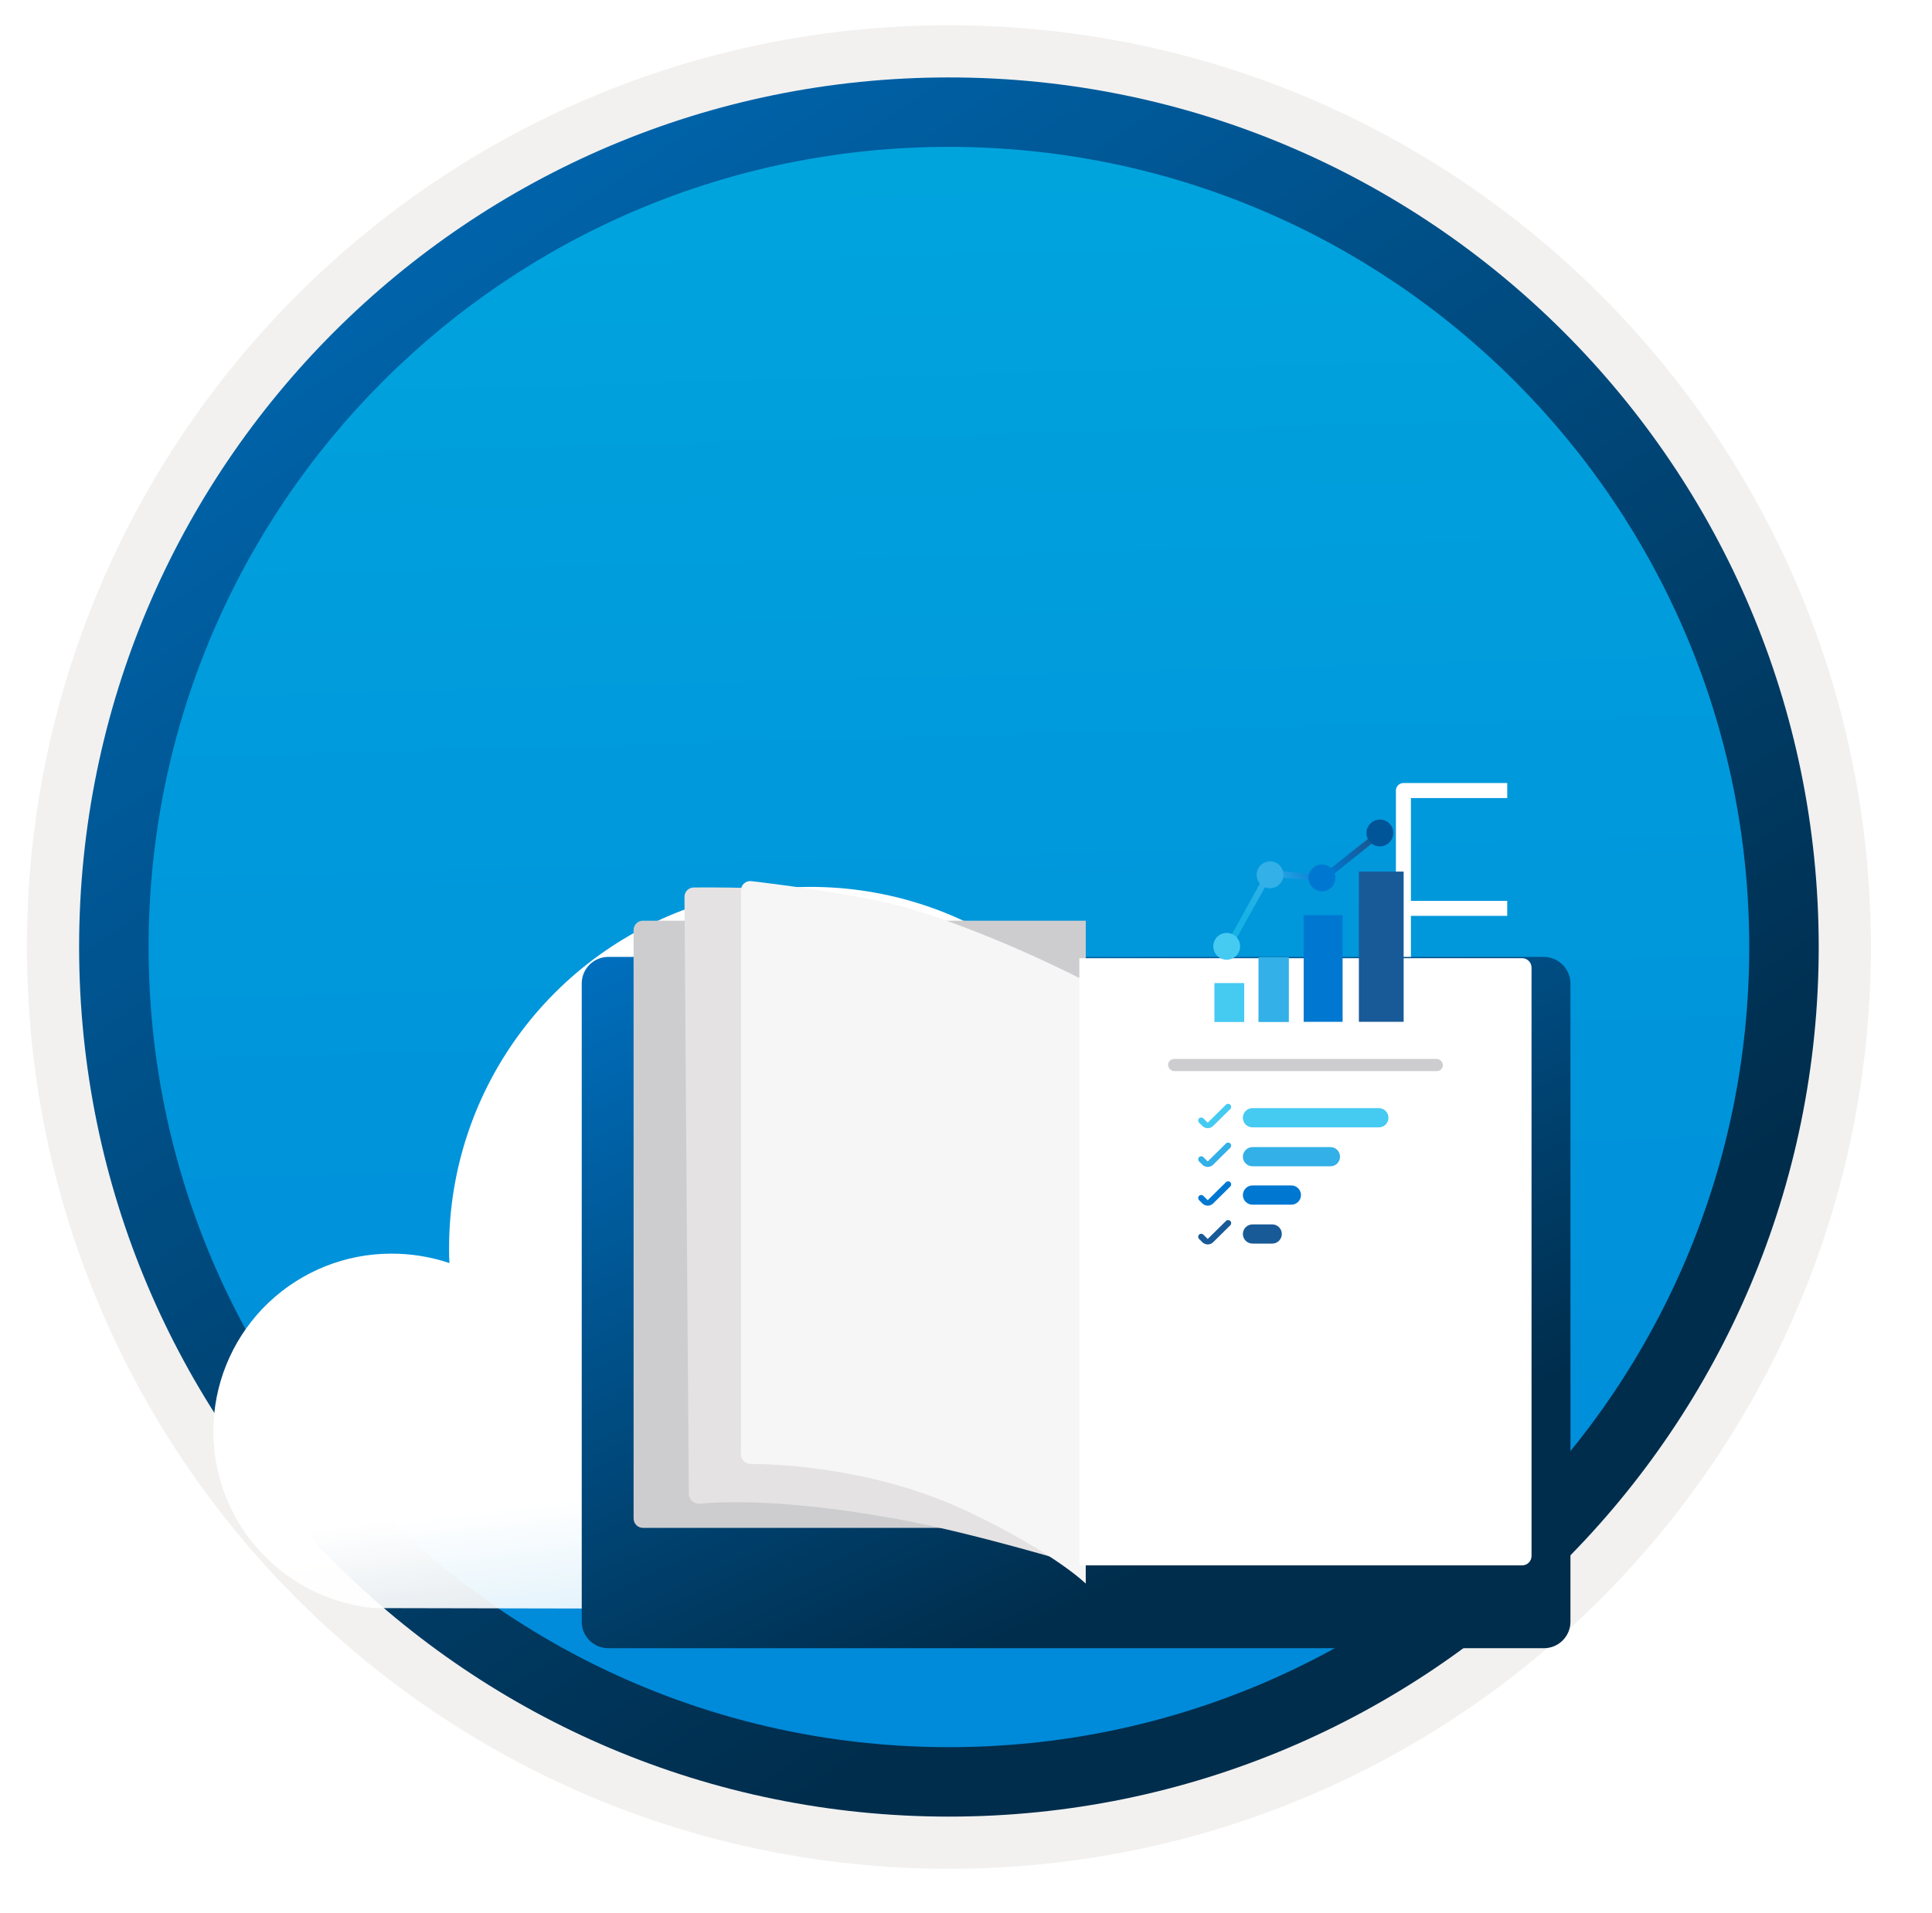 <svg width="103" height="102" viewBox="0 0 103 102" fill="none" xmlns="http://www.w3.org/2000/svg">
<path d="M50.589 96.851C24.993 96.851 4.238 76.106 4.238 50.5C4.238 24.893 24.993 4.149 50.589 4.149C76.186 4.149 96.94 24.903 96.94 50.5C96.94 76.097 76.186 96.851 50.589 96.851Z" fill="url(#paint0_linear_1549_157)"/>
<path fill-rule="evenodd" clip-rule="evenodd" d="M96.04 50.5C96.04 75.602 75.691 95.95 50.59 95.95C25.488 95.95 5.139 75.602 5.139 50.5C5.139 25.399 25.488 5.05 50.59 5.05C75.691 5.05 96.04 25.399 96.04 50.5ZM50.59 1.347C77.741 1.347 99.743 23.349 99.743 50.5C99.743 77.651 77.731 99.654 50.59 99.654C23.438 99.654 1.436 77.642 1.436 50.5C1.436 23.349 23.438 1.347 50.59 1.347Z" fill="#F2F1F0"/>
<path fill-rule="evenodd" clip-rule="evenodd" d="M93.257 50.5C93.257 74.067 74.156 93.168 50.589 93.168C27.023 93.168 7.922 74.067 7.922 50.5C7.922 26.933 27.023 7.832 50.589 7.832C74.156 7.832 93.257 26.933 93.257 50.5ZM50.589 4.129C76.196 4.129 96.96 24.893 96.96 50.5C96.96 76.106 76.196 96.871 50.589 96.871C24.983 96.871 4.218 76.106 4.218 50.5C4.218 24.893 24.973 4.129 50.589 4.129Z" fill="url(#paint1_linear_1549_157)"/>
<g filter="url(#filter0_ddddd_1549_157)">
<path d="M77.471 46.092C77.493 45.939 77.537 45.785 77.558 45.654C77.969 43.489 77.898 41.259 77.349 39.124C76.8 36.99 75.788 35.002 74.383 33.302C72.979 31.602 71.217 30.232 69.223 29.29C67.229 28.347 65.052 27.855 62.846 27.847C61.718 27.843 60.593 27.976 59.496 28.241C57.26 24.717 53.939 22.014 50.033 20.538C46.127 19.063 41.847 18.895 37.837 20.059C33.827 21.224 30.304 23.658 27.798 26.996C25.292 30.333 23.938 34.394 23.941 38.566C23.941 38.829 23.941 39.092 23.963 39.354C22.961 39.017 21.911 38.847 20.854 38.851C18.421 38.851 16.082 39.786 14.319 41.462C12.557 43.137 11.507 45.426 11.386 47.854C11.265 50.282 12.083 52.663 13.67 54.505C15.257 56.347 17.492 57.51 19.913 57.752L62.824 57.839C65.495 57.836 68.117 57.123 70.422 55.774C72.726 54.425 74.63 52.487 75.938 50.16C76.004 50.029 76.092 49.898 76.157 49.767C76.737 48.597 77.178 47.364 77.471 46.092V46.092Z" fill="url(#paint2_linear_1549_157)"/>
</g>
<path d="M80.355 54.715H74.82" stroke="white" stroke-width="0.8" stroke-miterlimit="10" stroke-linejoin="round"/>
<path d="M80.355 48.438H74.82" stroke="white" stroke-width="0.8" stroke-miterlimit="10" stroke-linejoin="round"/>
<path d="M80.355 42.156H74.82V60.981H80.349" stroke="white" stroke-width="0.8" stroke-miterlimit="10" stroke-linejoin="round"/>
<g filter="url(#filter1_ddddd_1549_157)">
<path d="M82.304 37.028H32.427C31.647 37.028 31.014 37.662 31.014 38.442V72.478C31.014 73.258 31.647 73.891 32.427 73.891H82.311C83.091 73.891 83.725 73.258 83.725 72.478V38.442C83.718 37.662 83.084 37.028 82.304 37.028Z" fill="url(#paint3_linear_1549_157)"/>
</g>
<g filter="url(#filter2_ddddd_1549_157)">
<path d="M57.885 39.096H34.278C34.002 39.096 33.778 39.319 33.778 39.596V70.974C33.778 71.251 34.002 71.474 34.278 71.474H57.885V39.096Z" fill="#CDCDD0"/>
</g>
<g filter="url(#filter3_ddddd_1549_157)">
<path d="M36.979 35.326C36.706 35.33 36.49 35.553 36.492 35.825L36.721 67.661C36.724 67.972 37.007 68.215 37.317 68.185C38.627 68.062 42.145 67.929 48.194 69.072C52.163 69.822 57.579 71.473 57.579 71.473V40.255C57.579 40.255 52.871 37.556 47.431 36.264C44.341 35.316 38.672 35.306 36.979 35.326Z" fill="#E4E2E2"/>
</g>
<g filter="url(#filter4_ddddd_1549_157)">
<path d="M40.052 33.987C39.757 33.953 39.501 34.184 39.501 34.481V64.551C39.501 64.835 39.734 65.065 40.018 65.066C41.634 65.074 46.768 65.297 51.663 67.635C56.272 69.836 57.884 71.446 57.884 71.446V39.325C57.884 39.325 53.217 36.889 48.587 35.475C46.229 34.756 41.635 34.174 40.052 33.987Z" fill="#F6F6F6"/>
</g>
<g filter="url(#filter5_ddddd_1549_157)">
<path d="M81.65 39.596C81.65 39.32 81.426 39.096 81.15 39.096H57.543V71.474H81.15C81.426 71.474 81.65 71.251 81.65 70.974V39.596Z" fill="white"/>
</g>
<path d="M66.335 52.422H64.745V54.498H66.332V52.422H66.335Z" fill="#45CAF2"/>
<path d="M68.706 51.043H67.094V54.498H68.712V51.043H68.706Z" fill="#32B0E7"/>
<path d="M71.578 48.802H69.502V54.489H71.578V48.802Z" fill="#0078D1"/>
<path d="M74.832 46.478H72.446V54.488H74.832V46.478Z" fill="#185A97"/>
<path d="M65.681 50.469L65.393 50.333L67.578 46.373L70.491 46.661L73.512 44.275L73.748 44.488L70.599 47.014L67.754 46.744L65.681 50.469Z" fill="url(#paint4_linear_1549_157)"/>
<path d="M65.213 51.154C65.594 51.256 65.988 51.03 66.09 50.649C66.192 50.268 65.966 49.874 65.585 49.772C65.204 49.669 64.81 49.896 64.708 50.277C64.606 50.661 64.832 51.052 65.213 51.154Z" fill="#45CAF2"/>
<path d="M67.525 47.339C67.906 47.441 68.3 47.215 68.402 46.834C68.504 46.453 68.278 46.059 67.897 45.957C67.516 45.855 67.122 46.081 67.02 46.462C66.918 46.843 67.144 47.237 67.525 47.339Z" fill="#32B0E7"/>
<path d="M70.292 47.507C70.673 47.609 71.067 47.383 71.169 47.001C71.271 46.62 71.045 46.227 70.664 46.124C70.283 46.022 69.889 46.248 69.787 46.63C69.685 47.011 69.911 47.401 70.292 47.507Z" fill="#0078D1"/>
<path d="M73.211 45.043C73.692 45.306 74.265 44.975 74.281 44.426C74.287 44.169 74.141 43.918 73.918 43.794C73.438 43.531 72.864 43.862 72.849 44.411C72.843 44.668 72.985 44.919 73.211 45.043Z" fill="#005599"/>
<path d="M65.589 59.141C65.653 59.077 65.654 58.973 65.59 58.909V58.909C65.526 58.846 65.424 58.845 65.36 58.908L64.386 59.869L64.155 59.638C64.092 59.575 63.991 59.575 63.927 59.637V59.637C63.863 59.7 63.863 59.803 63.926 59.867L64.101 60.041C64.259 60.199 64.514 60.2 64.674 60.043L65.589 59.141Z" fill="#45CAF2"/>
<path d="M65.589 65.34C65.653 65.277 65.654 65.173 65.59 65.109V65.109C65.526 65.045 65.424 65.045 65.36 65.108L64.386 66.068L64.155 65.838C64.092 65.775 63.991 65.774 63.927 65.837V65.837C63.863 65.9 63.863 66.003 63.926 66.067L64.101 66.241C64.259 66.399 64.514 66.4 64.674 66.243L65.589 65.34Z" fill="#185A97"/>
<path d="M65.589 63.273C65.653 63.21 65.654 63.106 65.59 63.042V63.042C65.526 62.978 65.424 62.978 65.36 63.041L64.386 64.001L64.155 63.771C64.092 63.708 63.991 63.707 63.927 63.77V63.77C63.863 63.833 63.863 63.936 63.926 64L64.101 64.174C64.259 64.332 64.514 64.333 64.674 64.176L65.589 63.273Z" fill="#0078D1"/>
<path d="M65.589 61.207C65.653 61.144 65.654 61.04 65.59 60.976V60.976C65.526 60.912 65.424 60.912 65.36 60.975L64.386 61.935L64.155 61.705C64.092 61.642 63.991 61.641 63.927 61.704V61.704C63.863 61.767 63.863 61.87 63.926 61.934L64.101 62.108C64.259 62.266 64.514 62.267 64.674 62.11L65.589 61.207Z" fill="#32B0E7"/>
<path d="M76.077 59.604C76.077 59.321 75.848 59.092 75.565 59.092H73.494C73.211 59.092 72.982 59.321 72.982 59.604C72.982 59.888 73.211 60.117 73.494 60.117H75.565C75.851 60.117 76.077 59.888 76.077 59.604Z" fill="white"/>
<path d="M76.077 63.727C76.077 63.444 75.848 63.214 75.565 63.214H68.825C68.542 63.214 68.312 63.444 68.312 63.727C68.312 64.01 68.542 64.239 68.825 64.239H75.562C75.851 64.239 76.077 64.01 76.077 63.727Z" fill="white"/>
<path d="M76.077 61.681C76.077 61.398 75.848 61.169 75.565 61.169H70.563C70.28 61.169 70.05 61.398 70.05 61.681C70.05 61.964 70.28 62.193 70.563 62.193H75.57C75.851 62.193 76.077 61.961 76.077 61.681Z" fill="white"/>
<path d="M76.077 65.808C76.077 65.52 75.848 65.291 75.565 65.291H66.776C66.493 65.285 66.263 65.514 66.263 65.798V65.803C66.263 66.086 66.493 66.315 66.776 66.315H75.565C75.851 66.321 76.077 66.091 76.077 65.808Z" fill="white"/>
<path d="M66.261 65.803C66.261 66.086 66.49 66.315 66.773 66.315H67.825C68.108 66.315 68.337 66.086 68.337 65.803C68.337 65.52 68.108 65.291 67.825 65.291H66.773C66.493 65.291 66.261 65.52 66.261 65.803Z" fill="#185A97"/>
<path d="M66.261 63.727C66.261 64.01 66.49 64.239 66.773 64.239H68.846C69.129 64.239 69.359 64.01 69.359 63.727C69.359 63.444 69.129 63.214 68.846 63.214H66.776C66.493 63.214 66.261 63.444 66.261 63.727Z" fill="#0078D1"/>
<path d="M66.261 59.605C66.261 59.888 66.49 60.117 66.773 60.117H73.51C73.794 60.117 74.023 59.888 74.023 59.605C74.023 59.321 73.794 59.092 73.51 59.092H66.776C66.493 59.092 66.261 59.321 66.261 59.605Z" fill="#45CAF2"/>
<path d="M66.261 61.681C66.261 61.964 66.49 62.193 66.773 62.193H70.928C71.211 62.193 71.44 61.964 71.44 61.681C71.44 61.398 71.211 61.169 70.928 61.169H66.776C66.493 61.169 66.261 61.403 66.261 61.681Z" fill="#32B0E7"/>
<rect x="62.273" y="56.469" width="14.65" height="0.649" rx="0.324" fill="#CDCDD0"/>
<defs>
<filter id="filter0_ddddd_1549_157" x="5.374" y="18.294" width="78.447" height="60.545" filterUnits="userSpaceOnUse" color-interpolation-filters="sRGB">
<feFlood flood-opacity="0" result="BackgroundImageFix"/>
<feColorMatrix in="SourceAlpha" type="matrix" values="0 0 0 0 0 0 0 0 0 0 0 0 0 0 0 0 0 0 127 0" result="hardAlpha"/>
<feOffset/>
<feColorMatrix type="matrix" values="0 0 0 0 0 0 0 0 0 0 0 0 0 0 0 0 0 0 0.1 0"/>
<feBlend mode="normal" in2="BackgroundImageFix" result="effect1_dropShadow_1549_157"/>
<feColorMatrix in="SourceAlpha" type="matrix" values="0 0 0 0 0 0 0 0 0 0 0 0 0 0 0 0 0 0 127 0" result="hardAlpha"/>
<feOffset dy="1"/>
<feGaussianBlur stdDeviation="1"/>
<feColorMatrix type="matrix" values="0 0 0 0 0 0 0 0 0 0 0 0 0 0 0 0 0 0 0.1 0"/>
<feBlend mode="normal" in2="effect1_dropShadow_1549_157" result="effect2_dropShadow_1549_157"/>
<feColorMatrix in="SourceAlpha" type="matrix" values="0 0 0 0 0 0 0 0 0 0 0 0 0 0 0 0 0 0 127 0" result="hardAlpha"/>
<feOffset dy="4"/>
<feGaussianBlur stdDeviation="2"/>
<feColorMatrix type="matrix" values="0 0 0 0 0 0 0 0 0 0 0 0 0 0 0 0 0 0 0.09 0"/>
<feBlend mode="normal" in2="effect2_dropShadow_1549_157" result="effect3_dropShadow_1549_157"/>
<feColorMatrix in="SourceAlpha" type="matrix" values="0 0 0 0 0 0 0 0 0 0 0 0 0 0 0 0 0 0 127 0" result="hardAlpha"/>
<feOffset dy="8"/>
<feGaussianBlur stdDeviation="2.5"/>
<feColorMatrix type="matrix" values="0 0 0 0 0 0 0 0 0 0 0 0 0 0 0 0 0 0 0.05 0"/>
<feBlend mode="normal" in2="effect3_dropShadow_1549_157" result="effect4_dropShadow_1549_157"/>
<feColorMatrix in="SourceAlpha" type="matrix" values="0 0 0 0 0 0 0 0 0 0 0 0 0 0 0 0 0 0 127 0" result="hardAlpha"/>
<feOffset dy="15"/>
<feGaussianBlur stdDeviation="3"/>
<feColorMatrix type="matrix" values="0 0 0 0 0 0 0 0 0 0 0 0 0 0 0 0 0 0 0.01 0"/>
<feBlend mode="normal" in2="effect4_dropShadow_1549_157" result="effect5_dropShadow_1549_157"/>
<feBlend mode="normal" in="SourceGraphic" in2="effect5_dropShadow_1549_157" result="shape"/>
</filter>
<filter id="filter1_ddddd_1549_157" x="28.014" y="36.028" width="58.711" height="48.863" filterUnits="userSpaceOnUse" color-interpolation-filters="sRGB">
<feFlood flood-opacity="0" result="BackgroundImageFix"/>
<feColorMatrix in="SourceAlpha" type="matrix" values="0 0 0 0 0 0 0 0 0 0 0 0 0 0 0 0 0 0 127 0" result="hardAlpha"/>
<feOffset/>
<feColorMatrix type="matrix" values="0 0 0 0 0 0 0 0 0 0 0 0 0 0 0 0 0 0 0.1 0"/>
<feBlend mode="normal" in2="BackgroundImageFix" result="effect1_dropShadow_1549_157"/>
<feColorMatrix in="SourceAlpha" type="matrix" values="0 0 0 0 0 0 0 0 0 0 0 0 0 0 0 0 0 0 127 0" result="hardAlpha"/>
<feOffset/>
<feGaussianBlur stdDeviation="0.5"/>
<feColorMatrix type="matrix" values="0 0 0 0 0 0 0 0 0 0 0 0 0 0 0 0 0 0 0.1 0"/>
<feBlend mode="normal" in2="effect1_dropShadow_1549_157" result="effect2_dropShadow_1549_157"/>
<feColorMatrix in="SourceAlpha" type="matrix" values="0 0 0 0 0 0 0 0 0 0 0 0 0 0 0 0 0 0 127 0" result="hardAlpha"/>
<feOffset dy="2"/>
<feGaussianBlur stdDeviation="1"/>
<feColorMatrix type="matrix" values="0 0 0 0 0 0 0 0 0 0 0 0 0 0 0 0 0 0 0.09 0"/>
<feBlend mode="normal" in2="effect2_dropShadow_1549_157" result="effect3_dropShadow_1549_157"/>
<feColorMatrix in="SourceAlpha" type="matrix" values="0 0 0 0 0 0 0 0 0 0 0 0 0 0 0 0 0 0 127 0" result="hardAlpha"/>
<feOffset dy="4"/>
<feGaussianBlur stdDeviation="1.5"/>
<feColorMatrix type="matrix" values="0 0 0 0 0 0 0 0 0 0 0 0 0 0 0 0 0 0 0.05 0"/>
<feBlend mode="normal" in2="effect3_dropShadow_1549_157" result="effect4_dropShadow_1549_157"/>
<feColorMatrix in="SourceAlpha" type="matrix" values="0 0 0 0 0 0 0 0 0 0 0 0 0 0 0 0 0 0 127 0" result="hardAlpha"/>
<feOffset dy="8"/>
<feGaussianBlur stdDeviation="1.5"/>
<feColorMatrix type="matrix" values="0 0 0 0 0 0 0 0 0 0 0 0 0 0 0 0 0 0 0.01 0"/>
<feBlend mode="normal" in2="effect4_dropShadow_1549_157" result="effect5_dropShadow_1549_157"/>
<feBlend mode="normal" in="SourceGraphic" in2="effect5_dropShadow_1549_157" result="shape"/>
</filter>
<filter id="filter2_ddddd_1549_157" x="31.778" y="38.096" width="28.106" height="41.379" filterUnits="userSpaceOnUse" color-interpolation-filters="sRGB">
<feFlood flood-opacity="0" result="BackgroundImageFix"/>
<feColorMatrix in="SourceAlpha" type="matrix" values="0 0 0 0 0 0 0 0 0 0 0 0 0 0 0 0 0 0 127 0" result="hardAlpha"/>
<feOffset/>
<feColorMatrix type="matrix" values="0 0 0 0 0 0 0 0 0 0 0 0 0 0 0 0 0 0 0.1 0"/>
<feBlend mode="normal" in2="BackgroundImageFix" result="effect1_dropShadow_1549_157"/>
<feColorMatrix in="SourceAlpha" type="matrix" values="0 0 0 0 0 0 0 0 0 0 0 0 0 0 0 0 0 0 127 0" result="hardAlpha"/>
<feOffset/>
<feGaussianBlur stdDeviation="0.5"/>
<feColorMatrix type="matrix" values="0 0 0 0 0 0 0 0 0 0 0 0 0 0 0 0 0 0 0.1 0"/>
<feBlend mode="normal" in2="effect1_dropShadow_1549_157" result="effect2_dropShadow_1549_157"/>
<feColorMatrix in="SourceAlpha" type="matrix" values="0 0 0 0 0 0 0 0 0 0 0 0 0 0 0 0 0 0 127 0" result="hardAlpha"/>
<feOffset dy="1"/>
<feGaussianBlur stdDeviation="0.5"/>
<feColorMatrix type="matrix" values="0 0 0 0 0 0 0 0 0 0 0 0 0 0 0 0 0 0 0.09 0"/>
<feBlend mode="normal" in2="effect2_dropShadow_1549_157" result="effect3_dropShadow_1549_157"/>
<feColorMatrix in="SourceAlpha" type="matrix" values="0 0 0 0 0 0 0 0 0 0 0 0 0 0 0 0 0 0 127 0" result="hardAlpha"/>
<feOffset dy="3"/>
<feGaussianBlur stdDeviation="1"/>
<feColorMatrix type="matrix" values="0 0 0 0 0 0 0 0 0 0 0 0 0 0 0 0 0 0 0.05 0"/>
<feBlend mode="normal" in2="effect3_dropShadow_1549_157" result="effect4_dropShadow_1549_157"/>
<feColorMatrix in="SourceAlpha" type="matrix" values="0 0 0 0 0 0 0 0 0 0 0 0 0 0 0 0 0 0 127 0" result="hardAlpha"/>
<feOffset dy="6"/>
<feGaussianBlur stdDeviation="1"/>
<feColorMatrix type="matrix" values="0 0 0 0 0 0 0 0 0 0 0 0 0 0 0 0 0 0 0.01 0"/>
<feBlend mode="normal" in2="effect4_dropShadow_1549_157" result="effect5_dropShadow_1549_157"/>
<feBlend mode="normal" in="SourceGraphic" in2="effect5_dropShadow_1549_157" result="shape"/>
</filter>
<filter id="filter3_ddddd_1549_157" x="33.492" y="34.322" width="27.087" height="46.151" filterUnits="userSpaceOnUse" color-interpolation-filters="sRGB">
<feFlood flood-opacity="0" result="BackgroundImageFix"/>
<feColorMatrix in="SourceAlpha" type="matrix" values="0 0 0 0 0 0 0 0 0 0 0 0 0 0 0 0 0 0 127 0" result="hardAlpha"/>
<feOffset/>
<feColorMatrix type="matrix" values="0 0 0 0 0 0 0 0 0 0 0 0 0 0 0 0 0 0 0.1 0"/>
<feBlend mode="normal" in2="BackgroundImageFix" result="effect1_dropShadow_1549_157"/>
<feColorMatrix in="SourceAlpha" type="matrix" values="0 0 0 0 0 0 0 0 0 0 0 0 0 0 0 0 0 0 127 0" result="hardAlpha"/>
<feOffset/>
<feGaussianBlur stdDeviation="0.5"/>
<feColorMatrix type="matrix" values="0 0 0 0 0 0 0 0 0 0 0 0 0 0 0 0 0 0 0.1 0"/>
<feBlend mode="normal" in2="effect1_dropShadow_1549_157" result="effect2_dropShadow_1549_157"/>
<feColorMatrix in="SourceAlpha" type="matrix" values="0 0 0 0 0 0 0 0 0 0 0 0 0 0 0 0 0 0 127 0" result="hardAlpha"/>
<feOffset dy="2"/>
<feGaussianBlur stdDeviation="1"/>
<feColorMatrix type="matrix" values="0 0 0 0 0 0 0 0 0 0 0 0 0 0 0 0 0 0 0.09 0"/>
<feBlend mode="normal" in2="effect2_dropShadow_1549_157" result="effect3_dropShadow_1549_157"/>
<feColorMatrix in="SourceAlpha" type="matrix" values="0 0 0 0 0 0 0 0 0 0 0 0 0 0 0 0 0 0 127 0" result="hardAlpha"/>
<feOffset dy="4"/>
<feGaussianBlur stdDeviation="1"/>
<feColorMatrix type="matrix" values="0 0 0 0 0 0 0 0 0 0 0 0 0 0 0 0 0 0 0.05 0"/>
<feBlend mode="normal" in2="effect3_dropShadow_1549_157" result="effect4_dropShadow_1549_157"/>
<feColorMatrix in="SourceAlpha" type="matrix" values="0 0 0 0 0 0 0 0 0 0 0 0 0 0 0 0 0 0 127 0" result="hardAlpha"/>
<feOffset dy="6"/>
<feGaussianBlur stdDeviation="1.5"/>
<feColorMatrix type="matrix" values="0 0 0 0 0 0 0 0 0 0 0 0 0 0 0 0 0 0 0.01 0"/>
<feBlend mode="normal" in2="effect4_dropShadow_1549_157" result="effect5_dropShadow_1549_157"/>
<feBlend mode="normal" in="SourceGraphic" in2="effect5_dropShadow_1549_157" result="shape"/>
</filter>
<filter id="filter4_ddddd_1549_157" x="36.501" y="32.984" width="24.383" height="48.462" filterUnits="userSpaceOnUse" color-interpolation-filters="sRGB">
<feFlood flood-opacity="0" result="BackgroundImageFix"/>
<feColorMatrix in="SourceAlpha" type="matrix" values="0 0 0 0 0 0 0 0 0 0 0 0 0 0 0 0 0 0 127 0" result="hardAlpha"/>
<feOffset/>
<feColorMatrix type="matrix" values="0 0 0 0 0 0 0 0 0 0 0 0 0 0 0 0 0 0 0.1 0"/>
<feBlend mode="normal" in2="BackgroundImageFix" result="effect1_dropShadow_1549_157"/>
<feColorMatrix in="SourceAlpha" type="matrix" values="0 0 0 0 0 0 0 0 0 0 0 0 0 0 0 0 0 0 127 0" result="hardAlpha"/>
<feOffset/>
<feGaussianBlur stdDeviation="0.5"/>
<feColorMatrix type="matrix" values="0 0 0 0 0 0 0 0 0 0 0 0 0 0 0 0 0 0 0.1 0"/>
<feBlend mode="normal" in2="effect1_dropShadow_1549_157" result="effect2_dropShadow_1549_157"/>
<feColorMatrix in="SourceAlpha" type="matrix" values="0 0 0 0 0 0 0 0 0 0 0 0 0 0 0 0 0 0 127 0" result="hardAlpha"/>
<feOffset dy="2"/>
<feGaussianBlur stdDeviation="1"/>
<feColorMatrix type="matrix" values="0 0 0 0 0 0 0 0 0 0 0 0 0 0 0 0 0 0 0.09 0"/>
<feBlend mode="normal" in2="effect2_dropShadow_1549_157" result="effect3_dropShadow_1549_157"/>
<feColorMatrix in="SourceAlpha" type="matrix" values="0 0 0 0 0 0 0 0 0 0 0 0 0 0 0 0 0 0 127 0" result="hardAlpha"/>
<feOffset dy="4"/>
<feGaussianBlur stdDeviation="1"/>
<feColorMatrix type="matrix" values="0 0 0 0 0 0 0 0 0 0 0 0 0 0 0 0 0 0 0.05 0"/>
<feBlend mode="normal" in2="effect3_dropShadow_1549_157" result="effect4_dropShadow_1549_157"/>
<feColorMatrix in="SourceAlpha" type="matrix" values="0 0 0 0 0 0 0 0 0 0 0 0 0 0 0 0 0 0 127 0" result="hardAlpha"/>
<feOffset dy="7"/>
<feGaussianBlur stdDeviation="1.5"/>
<feColorMatrix type="matrix" values="0 0 0 0 0 0 0 0 0 0 0 0 0 0 0 0 0 0 0.01 0"/>
<feBlend mode="normal" in2="effect4_dropShadow_1549_157" result="effect5_dropShadow_1549_157"/>
<feBlend mode="normal" in="SourceGraphic" in2="effect5_dropShadow_1549_157" result="shape"/>
</filter>
<filter id="filter5_ddddd_1549_157" x="54.543" y="38.096" width="30.106" height="42.379" filterUnits="userSpaceOnUse" color-interpolation-filters="sRGB">
<feFlood flood-opacity="0" result="BackgroundImageFix"/>
<feColorMatrix in="SourceAlpha" type="matrix" values="0 0 0 0 0 0 0 0 0 0 0 0 0 0 0 0 0 0 127 0" result="hardAlpha"/>
<feOffset/>
<feColorMatrix type="matrix" values="0 0 0 0 0 0 0 0 0 0 0 0 0 0 0 0 0 0 0.1 0"/>
<feBlend mode="normal" in2="BackgroundImageFix" result="effect1_dropShadow_1549_157"/>
<feColorMatrix in="SourceAlpha" type="matrix" values="0 0 0 0 0 0 0 0 0 0 0 0 0 0 0 0 0 0 127 0" result="hardAlpha"/>
<feOffset/>
<feGaussianBlur stdDeviation="0.5"/>
<feColorMatrix type="matrix" values="0 0 0 0 0 0 0 0 0 0 0 0 0 0 0 0 0 0 0.1 0"/>
<feBlend mode="normal" in2="effect1_dropShadow_1549_157" result="effect2_dropShadow_1549_157"/>
<feColorMatrix in="SourceAlpha" type="matrix" values="0 0 0 0 0 0 0 0 0 0 0 0 0 0 0 0 0 0 127 0" result="hardAlpha"/>
<feOffset dy="2"/>
<feGaussianBlur stdDeviation="1"/>
<feColorMatrix type="matrix" values="0 0 0 0 0 0 0 0 0 0 0 0 0 0 0 0 0 0 0.09 0"/>
<feBlend mode="normal" in2="effect2_dropShadow_1549_157" result="effect3_dropShadow_1549_157"/>
<feColorMatrix in="SourceAlpha" type="matrix" values="0 0 0 0 0 0 0 0 0 0 0 0 0 0 0 0 0 0 127 0" result="hardAlpha"/>
<feOffset dy="4"/>
<feGaussianBlur stdDeviation="1"/>
<feColorMatrix type="matrix" values="0 0 0 0 0 0 0 0 0 0 0 0 0 0 0 0 0 0 0.05 0"/>
<feBlend mode="normal" in2="effect3_dropShadow_1549_157" result="effect4_dropShadow_1549_157"/>
<feColorMatrix in="SourceAlpha" type="matrix" values="0 0 0 0 0 0 0 0 0 0 0 0 0 0 0 0 0 0 127 0" result="hardAlpha"/>
<feOffset dy="6"/>
<feGaussianBlur stdDeviation="1.5"/>
<feColorMatrix type="matrix" values="0 0 0 0 0 0 0 0 0 0 0 0 0 0 0 0 0 0 0.01 0"/>
<feBlend mode="normal" in2="effect4_dropShadow_1549_157" result="effect5_dropShadow_1549_157"/>
<feBlend mode="normal" in="SourceGraphic" in2="effect5_dropShadow_1549_157" result="shape"/>
</filter>
<linearGradient id="paint0_linear_1549_157" x1="48.833" y1="-13.654" x2="52.776" y2="130.687" gradientUnits="userSpaceOnUse">
<stop stop-color="#00ABDE"/>
<stop offset="1" stop-color="#007ED8"/>
</linearGradient>
<linearGradient id="paint1_linear_1549_157" x1="2.496" y1="-20.421" x2="97.087" y2="119.08" gradientUnits="userSpaceOnUse">
<stop stop-color="#007ED8"/>
<stop offset="0.707" stop-color="#002D4C"/>
</linearGradient>
<linearGradient id="paint2_linear_1549_157" x1="26.075" y1="10.908" x2="37.075" y2="102.294" gradientUnits="userSpaceOnUse">
<stop offset="0.448" stop-color="white"/>
<stop offset="1" stop-color="white" stop-opacity="0.1"/>
</linearGradient>
<linearGradient id="paint3_linear_1549_157" x1="30.035" y1="27.27" x2="61.371" y2="93.353" gradientUnits="userSpaceOnUse">
<stop stop-color="#007ED8"/>
<stop offset="0.707" stop-color="#002D4C"/>
</linearGradient>
<linearGradient id="paint4_linear_1549_157" x1="65.398" y1="49.861" x2="74.027" y2="45.533" gradientUnits="userSpaceOnUse">
<stop offset="0.128" stop-color="#16B2E6"/>
<stop offset="0.332" stop-color="#32B0E7"/>
<stop offset="0.649" stop-color="#0078D1"/>
<stop offset="0.92" stop-color="#185A97"/>
</linearGradient>
</defs>
</svg>
